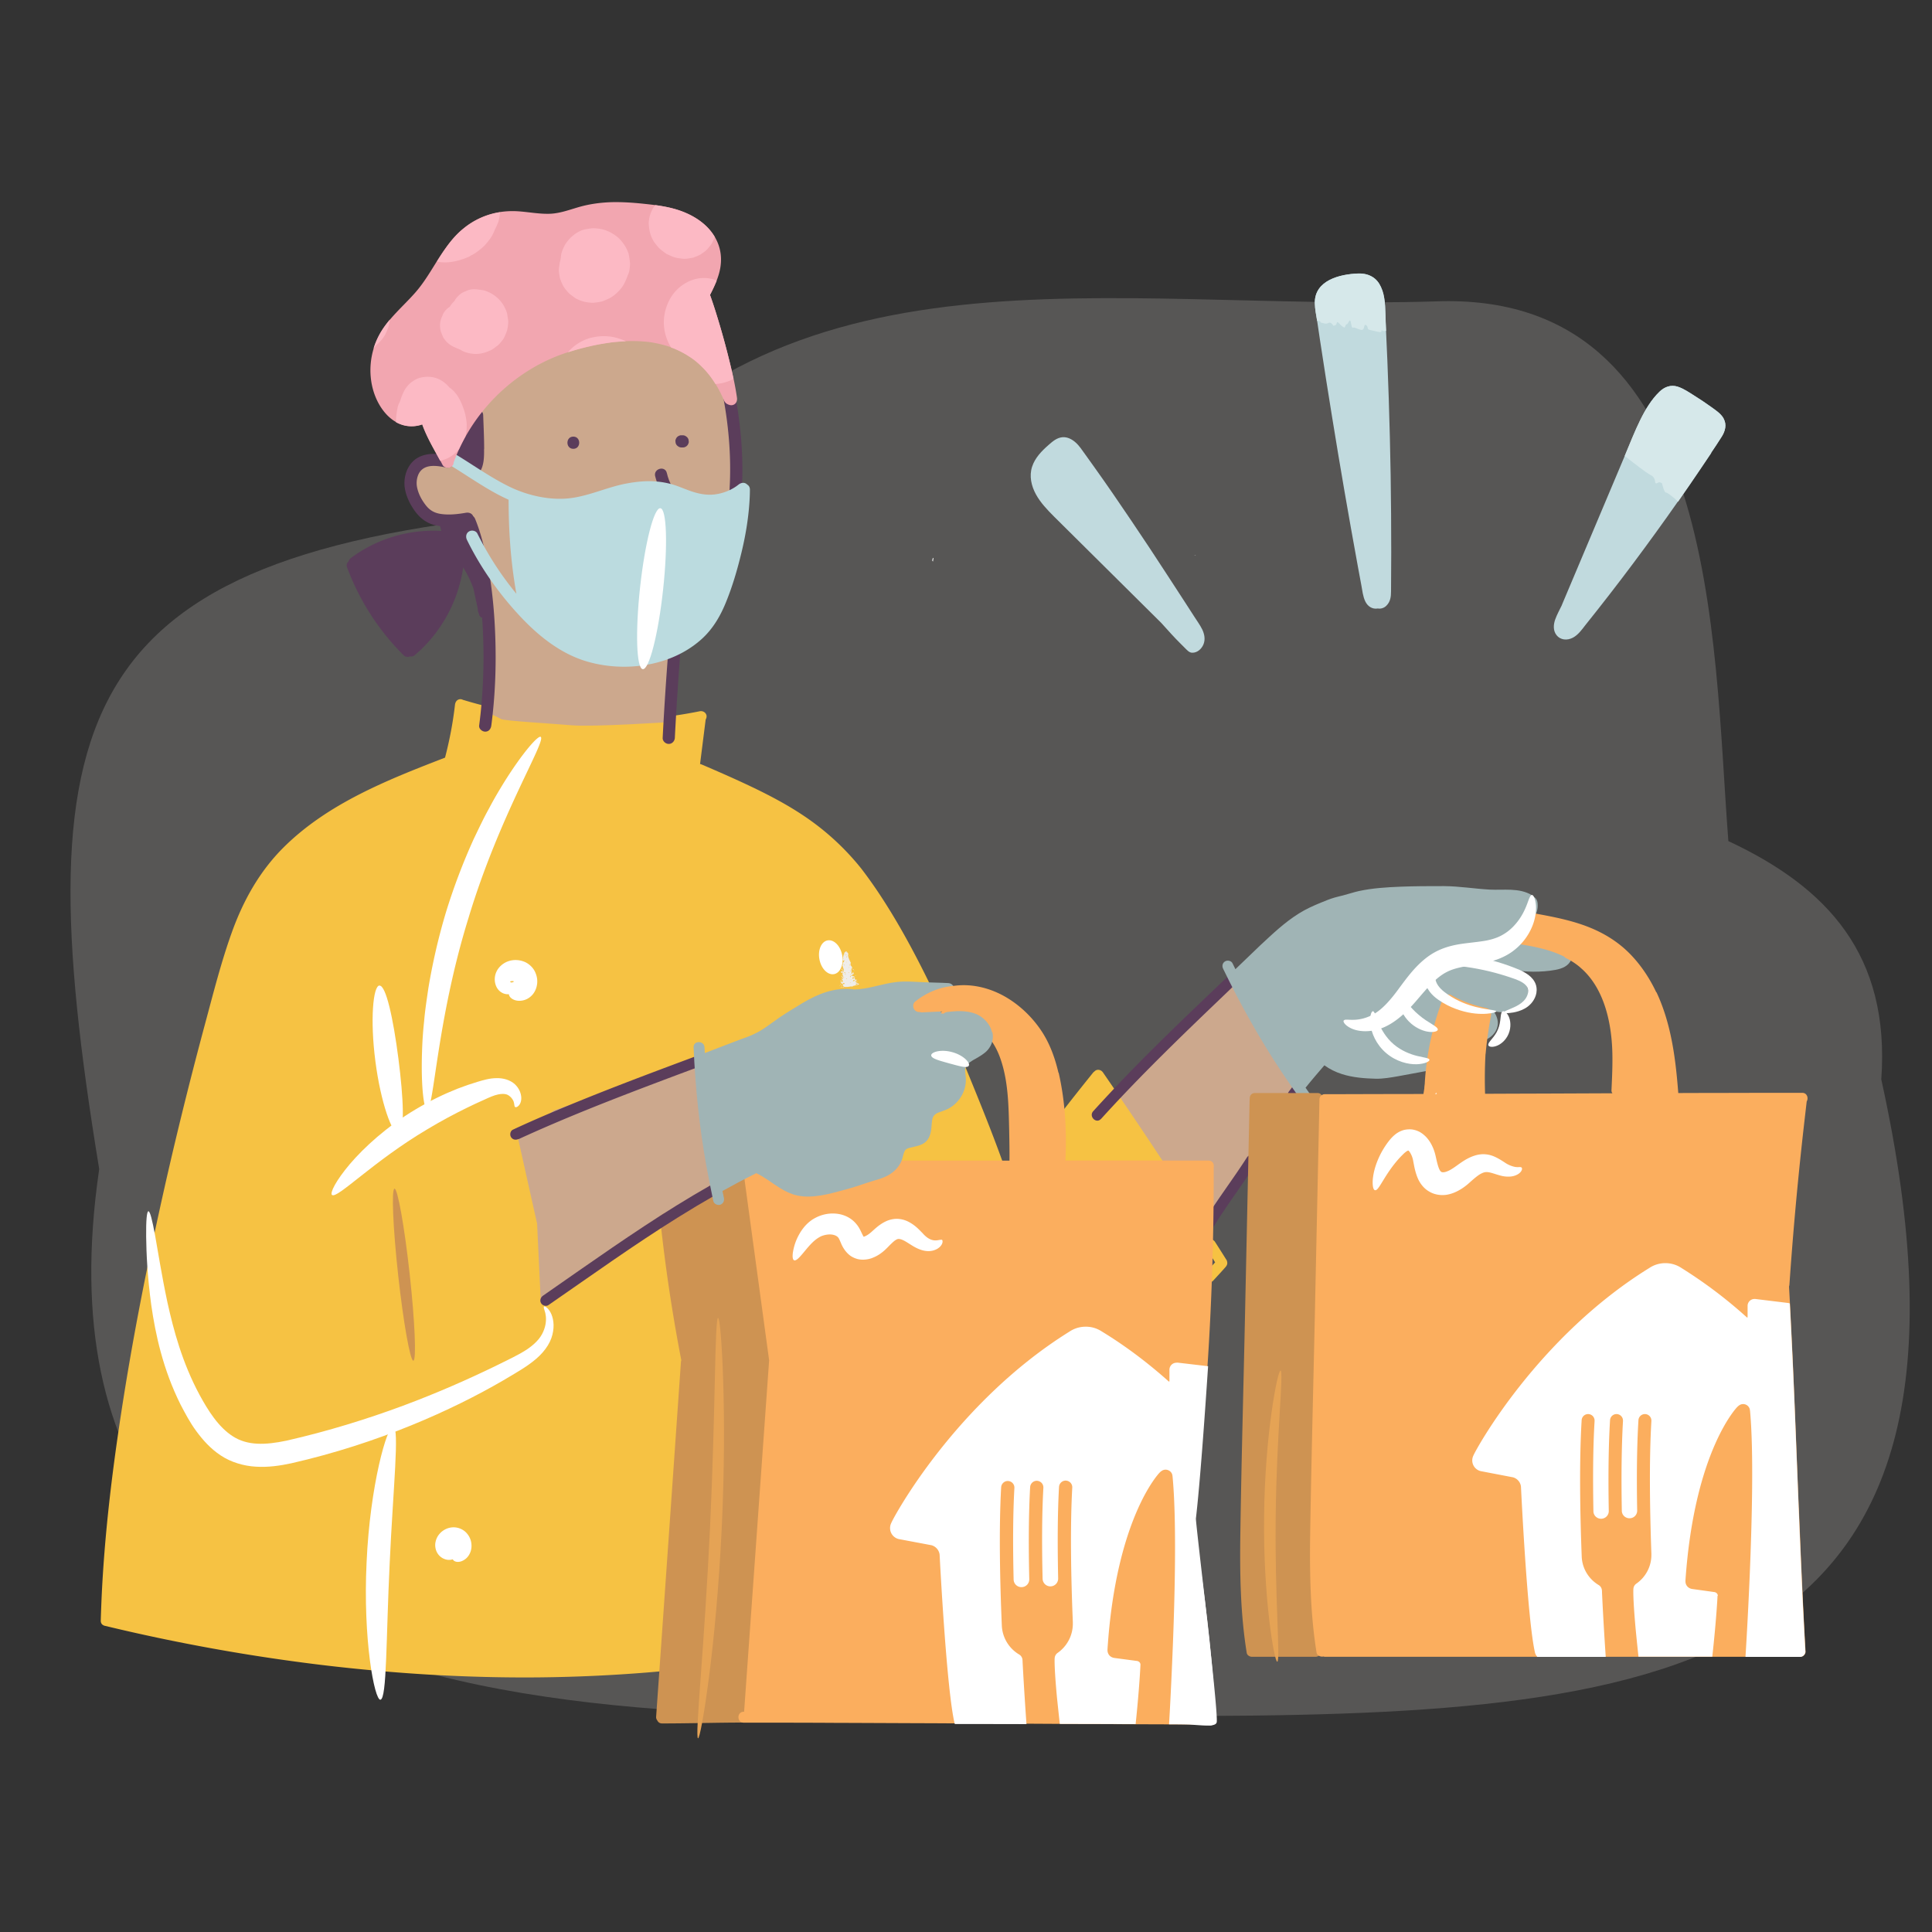 <svg xmlns="http://www.w3.org/2000/svg" viewBox="0 0 200 200"><rect x="0" y="0" width="200" height="200" fill="#333333" stroke="none"/><defs><style>.cls-1{fill:none}.cls-3{fill:#f6c243}.cls-4{fill:#fff}.cls-5{fill:#fcb9c4}.cls-6{fill:#fbae5e}.cls-7{fill:#e5a355}.cls-8{fill:#efedea}.cls-9{fill:#a0b4b5}.cls-11{fill:#c1dade}.cls-12{fill:#ce9352}.cls-14{fill:#d6e8ea}.cls-15{fill:#cca88d}.cls-16{fill:#5b3d5b}</style></defs><path id="BG_Strong" d="M194.75 111.75c.93-12.91-5.6-19.9-15.83-24.68-1.62-20.84-.88-56.98-30.3-55.87-33.98 1.05-67.52-7.22-89.45 21.61-51.48 4.03-56.85 19.83-48.9 68.21-9.5 64.91 65.74 55.87 109.86 56.62 52.13.06 88.41-3.29 74.62-65.9Z" style="fill:#575655"/><g id="Illustrations"><path d="M103.76 120.18c-1.2-3.32-2.53-6.58-3.87-9.84-.12-.28-.37-.48-.7-.4a.75.75 0 0 0-.2.1l-3.11-7.59s.05-.02.07-.03c.28-.16.34-.5.2-.77-1.58-3.22-3.3-6.4-5.3-9.38-.5-.74-1.01-1.46-1.55-2.17-.02-.02-.03-.04-.05-.06a.21.21 0 0 0-.04-.06 26.349 26.349 0 0 0-5.51-5.19c-2.08-1.46-4.36-2.63-6.66-3.7-1.46-.68-2.93-1.32-4.4-1.95-.06-.02-.11-.04-.17-.05l.58-4.6c.08-.14.12-.31.08-.46-.09-.31-.4-.46-.7-.4a50.302 50.302 0 0 1-19.14.13c-1.8-.34-3.57-.77-5.32-1.3h-.03a.53.53 0 0 0-.27-.08c-.34 0-.53.26-.57.57-.21 1.85-.56 3.68-1.03 5.48-5.93 2.29-12.14 4.74-16.72 9.3-2.47 2.46-4.15 5.46-5.33 8.73-1.12 3.1-1.93 6.33-2.79 9.52-1.74 6.47-3.34 12.98-4.77 19.53-1.5 6.83-2.83 13.69-3.89 20.6-.99 6.44-1.77 12.93-2.06 19.45-.03.74-.06 1.47-.08 2.21 0 .15.04.27.12.36l.06.06c.01.01.03.02.05.03.01 0 .02.01.03.02.02.01.05.03.08.04.02 0 .04.02.07.02a196.737 196.737 0 0 0 22.49 4.06c3.76.45 7.54.79 11.32 1.01 3.76.21 7.52.31 11.28.27 3.72-.04 7.43-.21 11.14-.51l1.4-.12c.3-.03.57-.24.57-.57 0-.27-.23-.55-.51-.56l2.58-31.07-2.63-14.14 8.52-5.89 25.61-.43s.03.09.05.14c.1.29.39.48.7.4.28-.08.5-.41.4-.7Z" class="cls-3"/><path d="M57.37 114.94c.69-.25 10.06-3.42 10.48-3.55s5.83-1.59 5.83-1.59l.51 8.8.49 4.08-.61 1.23-4.62 2.16-2.35 1.47-6.85 3.67-4.26 3.7-.39-8.24-1.95-8.73 3.7-3Z" class="cls-15"/><path id="Layer_7" d="M50.39 73.72s.36-4.89.28-6.84c-.08-1.94-.75-8.35-1.08-9.66-.33-1.31-1.19-3.54-1.19-3.54s-3.75.6-4.63-.77c-.89-1.37-1.63-2.98-1.14-3.81s.47-1.18 1.96-1.48 1.98-.3 1.98-.3 2.96-4.52 4.09-6.04 4.54-4.53 7.86-5.39 6.36-1.36 8.59-1 5.47 1.92 6.82 3.58c1.35 1.65 1.97 4.98 2.07 6.08.1 1.09.1 7.84-.23 9.55-.33 1.71-1.67 6.41-2.43 7.87-.76 1.46-1.98 3.23-2.34 3.56s-1.16 1.35-1.16 1.35l-.74 7.88s-7.7.51-9.93.32-7-.46-7.29-.64-1.5-.72-1.5-.72Z" class="cls-15"/><path d="M58.95 132.8c-.07-.2-2.87-16.64-2.87-16.64s10-4.12 11.49-4.54c1.49-.41 5-1.87 5-1.87s.69 8.79.93 9.99c.23 1.2.62 3.43.62 3.43s-5.61 3.23-7.76 4.64c-2.15 1.41-7.41 4.99-7.41 4.99ZM115.47 113.38c.5-.53 7.49-7.54 7.81-7.85s4.52-4.02 4.52-4.02l4.37 7.66 2.25 3.44v1.37l-4.51-.13-.11 6.48-4.51 6.33-.22-5.89h-5.29l-4.32-7.39Z" class="cls-15"/><path d="m147.89 113.48.52-3.31s1.48.03 2.07-.34.87-1.38.87-1.38l-.36-.84 2.35-.39-.21 6.76-5.24-.5Z" class="cls-4"/><path d="M133.97 112.28c-.2.25-.39.51-.58.76-.04.06-.06.13-.07.21a.45.45 0 0 0 .01.23c.02.07.05.14.1.19.04.06.09.11.16.15.13.07.29.1.44.06l.13-.06c.09-.05.15-.12.2-.2.14-.19.29-.39.44-.58l-.09.12s.04-.04.05-.07c.05-.05.09-.11.12-.18a.42.42 0 0 0 .05-.22.42.42 0 0 0-.05-.22.36.36 0 0 0-.12-.18.605.605 0 0 0-.4-.17l-.15.02c-.1.03-.18.08-.25.14ZM129.08 119.82c-1.41 2.2-3 4.27-4.37 6.5-.38.62.59 1.19.98.57 1.37-2.22 2.96-4.3 4.37-6.5.39-.61-.58-1.18-.98-.57Z" class="cls-16"/><path d="m147.86 110.09-.52 3.24c-.05.29.08.62.4.7.27.06.65-.08.7-.4l.52-3.24c.05-.29-.08-.62-.4-.7-.27-.06-.65.08-.7.4Z" class="cls-6"/><path d="M120.27 120.05c-2-3.03-4.03-6.04-6.09-9.03-.17-.25-.5-.36-.77-.2-.05.03-.09.07-.13.11a.7.7 0 0 0-.1.08c-1.21 1.5-2.4 3-3.57 4.52-.15.2-.08.49.08.66v4.5l9.75.06c.18.14.42.18.63.05.25-.15.37-.52.2-.77ZM127 130.97s.02-.04.02-.06c0-.02.01-.03.02-.05v-.03c.02-.1 0-.21-.03-.3v-.02c0-.02-.02-.04-.03-.05v-.01s-.01-.02-.02-.03c-.39-.62-.78-1.24-1.18-1.86-.16-.25-.51-.37-.77-.2s-.37.51-.2.77c.33.52.66 1.04.98 1.55l-.99 1.08c-.1.11-.17.25-.17.4 0 .14.06.3.17.4s.25.17.4.17.3-.05.4-.17c.43-.47.87-.94 1.29-1.42.04-.05.07-.1.1-.15v-.02Z" class="cls-3"/><path d="M122.41 157.35c.81 5.31 1.56 10.63 2 15.98.13 1.57.23 3.14.31 4.71.01.31.25.57.57.57.3 0 .58-.26.57-.57-.28-5.46-.89-10.9-1.66-16.31-.22-1.56-.46-3.12-.69-4.67-.05-.3-.43-.47-.7-.4-.32.09-.44.39-.4.7Z" class="cls-4"/><path d="M59.35 46.46c.81 0 .81-1.26 0-1.26s-.81 1.26 0 1.26ZM70.55 46.32h.13c.09 0 .17-.01.24-.05.08-.03.14-.07.2-.13s.1-.12.13-.2c.04-.08.06-.16.05-.24l-.02-.17a.606.606 0 0 0-.16-.28l-.13-.1c-.1-.06-.2-.09-.32-.09h-.13a.47.47 0 0 0-.24.05c-.08.03-.14.07-.2.13s-.1.12-.13.2c-.04.08-.06.16-.05.24l.02.17c.03.11.08.2.16.28l.13.1c.1.06.2.09.32.09ZM113.98 115.83c3.41-3.77 7.04-7.34 10.7-10.86 1.06-1.02 2.12-2.03 3.18-3.05.53-.5-.27-1.3-.8-.8-3.68 3.52-7.37 7.02-10.9 10.7-1.01 1.06-2.01 2.13-2.99 3.21-.49.54.31 1.34.8.8ZM53.67 117.93c4.7-2.16 9.53-4.05 14.37-5.88 1.4-.53 2.79-1.05 4.19-1.57.29-.11.48-.38.4-.7-.08-.27-.41-.5-.7-.4-4.97 1.85-9.93 3.71-14.81 5.78-1.35.57-2.69 1.16-4.02 1.78-.28.13-.35.53-.2.77.17.28.49.33.77.2Z" class="cls-16"/><path d="M98.06 104.77c-1.65 0-3.3.09-4.96.06-1.95-.03-3.65 1.01-5.42 1.66-.29.1-.48.38-.4.7.08.28.41.5.7.4 1.69-.62 3.35-1.66 5.21-1.61 1.62.04 3.25-.06 4.87-.06.73 0 .73-1.13 0-1.13ZM99.37 109.89c-.92-.35-1.87-.61-2.84-.8-.29-.05-.62.08-.7.4-.06.28.08.64.4.7.97.18 1.92.45 2.84.8.28.1.63-.12.7-.4.07-.32-.1-.58-.4-.7Z" class="cls-9"/><path d="m98.22 109.35-.05-.33a.435.435 0 0 0-.1-.19.463.463 0 0 0-.16-.15.476.476 0 0 0-.21-.07.45.45 0 0 0-.23.01l-.13.06c-.09.05-.15.12-.2.2l-.06.13c-.03.1-.03.2 0 .3l.05.33c.02.07.05.14.1.19.04.06.09.11.16.15.06.04.13.06.21.07.08.02.15.01.23-.01l.13-.06c.09-.05.15-.12.2-.2l.06-.13c.03-.1.03-.2 0-.3ZM143.89 106.91l.03-.09c.03-.07.04-.06.01-.03.08-.08.1-.11.17-.15.2-.13.39-.18.63-.24.55-.13 1.15-.11 1.73 0 1.13.19 2.36.45 3.33 1.09.37.25.91.67.95 1.16.01.13-.03.27-.14.41-.1.13-.28.26-.45.33-.56.22-1.24.09-1.81-.04-.64-.15-1.28-.34-1.9-.56-.65-.23-1.28-.53-1.85-.92-.22-.15-.43-.34-.57-.56 0-.01-.01-.03-.02-.04-.02-.05-.02-.05 0 .01-.01-.04-.03-.08-.04-.11-.01-.04-.03-.09-.04-.13 0-.01-.02-.16-.03-.1.04-.3-.08-.61-.4-.7-.27-.07-.65.09-.7.4-.23 1.57 1.44 2.47 2.66 2.99.74.31 1.51.55 2.28.75s1.69.38 2.52.17c.68-.17 1.29-.66 1.51-1.34.26-.77-.15-1.54-.69-2.08-1.03-1.04-2.54-1.44-3.94-1.72-.91-.18-1.82-.27-2.74-.06-.7.16-1.43.55-1.62 1.31-.18.71.92 1.01 1.09.3ZM158.72 93.85l.04-.02h-.57l-.03-.02-.14-.25c.17.42-.21.96-.49 1.23-.43.41-1 .66-1.54.89-1.14.5-2.37.9-3.63.75-.3-.04-.57.28-.57.57 0 .34.26.53.57.57 1.67.19 3.4-.47 4.86-1.21.7-.35 1.36-.85 1.71-1.58.17-.36.28-.75.25-1.15-.01-.25-.06-.49-.25-.67a.635.635 0 0 0-.77-.09c-.62.38-.05 1.36.57.98Z" class="cls-9"/><path d="M151.99 96.46c-1.21.57-2.41 1.15-3.6 1.75-.26.13-.36.53-.2.77.17.27.49.35.77.2 1.19-.6 2.39-1.18 3.6-1.75.27-.13.36-.53.2-.77-.18-.28-.49-.34-.77-.2Z" class="cls-9"/><path d="m148 98.35-1.42 1.94c-.43.58-.84 1.19-1.32 1.72-.95 1.05-2.22 1.46-3.55 1.84-.7.2-.4 1.29.3 1.09 1.47-.42 2.92-.91 3.98-2.07.54-.59 1-1.25 1.47-1.89l1.51-2.06c.18-.25.04-.63-.2-.77-.29-.17-.59-.04-.77.2Z" class="cls-9"/><path d="M76.14 41.11c-.06-.34-.47-.52-.77-.44-.35.1-.5.44-.44.77.9 5.04.95 10.26-.34 15.24-.62 2.39-1.5 4.84-2.85 6.93-.59.91-1.32 1.75-2.23 2.34-.85.55-1.85.89-2.82 1.02-2.44.32-4.97-.36-7.19-1.35-.31-.14-.67-.09-.86.23-.16.27-.09.72.23.86 2.18.96 4.55 1.66 6.95 1.59 1.16-.04 2.29-.27 3.35-.74-.23 2.94-.42 5.88-.57 8.82-.02.34.3.63.63.63.35 0 .61-.29.63-.63.16-3.17.37-6.33.62-9.5v-.07c.59-.42 1.11-.92 1.56-1.48.8-.98 1.41-2.08 1.94-3.22.57-1.24 1.07-2.52 1.47-3.82.79-2.58 1.23-5.26 1.36-7.96.15-3.09-.12-6.18-.66-9.22ZM51.27 65.88c-.1-2.86-.39-5.73-1-8.52-.27-1.23-.6-2.46-1.08-3.63a.813.813 0 0 0-.21-.3c-.13-.29-.43-.4-.74-.35-.81.14-1.66.24-2.48.14-.78-.09-1.29-.39-1.73-.98-.44-.58-.77-1.23-.88-1.94-.04-.29-.02-.65.08-.96.09-.3.24-.56.49-.76.64-.52 1.67-.35 2.46-.18.33.07.68-.1.77-.44.09-.31-.11-.7-.44-.77-1.05-.23-2.21-.37-3.2.16-.92.49-1.4 1.51-1.44 2.53-.04.94.35 1.9.85 2.69.53.84 1.23 1.51 2.21 1.77.21.06.42.09.63.12 0 .05.01.09.03.14.03.11.06.23.09.36-3.34-.19-6.67.8-9.36 2.81-.13.1-.21.23-.24.36-.16.13-.25.34-.15.61 1.28 3.42 3.25 6.5 5.84 9.08.21.21.46.22.66.13.17.03.36 0 .53-.15 2.72-2.32 4.48-5.56 4.99-9.06.42.68.78 1.4 1.05 2.15l.46 2.13c0 .05 0 .1.01.16 0 .11.04.2.08.28l.03.12c.05.21.18.32.33.36.14 2 .18 4.01.11 6.01-.06 1.73-.19 3.45-.42 5.16-.04.34.32.63.63.63.38 0 .58-.29.63-.63.4-3.05.52-6.15.41-9.22ZM50.12 46.49c0-1.17-.06-2.34-.1-3.5-.02-.77-1.16-.81-1.25-.11-.56 1-1.17 2.19-1.21 3.37-.49-.19-1.14.33-.78.89.48.74 1.97 3.16 2.92 1.66.41-.64.42-1.57.41-2.3Z" class="cls-16"/><path d="M67.82 49.28c.2.81.54 1.58 1.01 2.26.19.28.43.57.52.91.07.24 0 .39-.18.53-.27.22-.62.37-.93.53-.36.18-.72.34-1.11.44-.32.09-.66.14-.99.07-.41-.08-.75-.33-1.16-.4-.45-.08-.93 0-1.37-.08-.14-.03-.26-.07-.35-.15 0 0-.03-.05-.04-.1v.04c0 .03.04-.07.01-.03.41-.7-.68-1.33-1.09-.63-.26.45-.21 1 .08 1.42.34.47.87.65 1.43.71.46.05.93-.05 1.37.14.51.21.97.39 1.53.37 1.02-.03 1.99-.51 2.87-.99.39-.22.79-.5 1.01-.9.27-.49.25-1.06.03-1.56-.21-.51-.57-.92-.84-1.39s-.47-.98-.59-1.51c-.19-.79-1.4-.45-1.21.34Z" class="cls-16"/><path d="M66.13 57.41c-.25-.25-.63-.23-.89 0-.5.44-1.26.66-1.87.55-.39-.07-.62-.17-.94-.38-.12-.08-.21-.15-.34-.29-.16-.16-.2-.21-.32-.41a.645.645 0 0 0-.86-.23c-.09.05-.17.13-.22.22-.09.08-.16.18-.19.3-.37 1.52.32 3.52 2.07 3.73.77.09 1.51-.21 2.11-.68.59-.47 1.01-1.12 1.41-1.76.04-.07.07-.14.08-.22.2-.23.17-.62-.05-.84Z" style="fill:#a08675"/><path d="M162.11 97.34c-.46-.53-1.06-.87-1.69-1.13-.68-.27-1.39-.39-2.12-.47-.24-.02-.47-.06-.71-.09.19-.26.48-.65.65-.93.16-.25.25-.62.13-1 .44-.07.7-.75.21-1.05-1.31-.8-2.94-.5-4.39-.58-1.57-.09-3.13-.35-4.71-.36h-.03c-1.49 0-2.98 0-4.47.06-1.49.06-2.9.15-4.3.45-.55.12-1.09.31-1.64.45-.3.08-.61.14-.9.23-.48.14-.94.33-1.4.52-.78.32-1.54.66-2.26 1.11-1.5.93-2.77 2.15-4.06 3.35-.84.81-1.68 1.62-2.53 2.43-.1-.2-.2-.41-.3-.61-.13-.27-.52-.35-.77-.2-.28.16-.34.5-.2.77 1.78 3.67 3.76 7.23 6.02 10.63.67 1.01 1.36 2 2.06 2.99.18.25.49.37.77.2.25-.14.38-.52.2-.77-.17-.24-.35-.49-.52-.74.63-.79 1.29-1.55 1.95-2.32.55.4 1.16.7 1.82.91 1.13.36 2.34.45 3.52.48.77.01 1.55-.13 2.3-.26.96-.17 1.91-.35 2.87-.53.49-.09.99-.18 1.49-.25.04 0 .07-.01.1-.01h.02-.02c.03 0 .06 0 .1-.01l.28-.03c.16-.02.33-.03.49-.03.53 0 .67-.61.43-.93.29-.16.55-.37.76-.69.24-.36.01-.88-.27-1.31.77.19 1.57.32 2.35.16.74-.15 1.44-.68 1.65-1.42.18-.6-.03-1.19-.37-1.68.62.12 1.26.18 1.89.05.74-.15 1.44-.68 1.65-1.42.25-.85-.25-1.66-.84-2.22-.29-.27-.6-.51-.94-.71.78.13 1.56.2 2.34.21.77 0 1.54-.05 2.3-.19.66-.12 1.37-.39 1.63-1.06.26-.68-.08-1.45-.54-1.99Z" class="cls-9"/><path d="M136.16 161.2c-.03-2.24.23-14.71.49-18.23.26-3.52.49-29.12.49-29.12h-.23c.07-.32-.11-.7-.53-.7h-6.47c-.37 0-.55.29-.54.58 0 .04-.01.08-.01.12l-.48 22.49c-.16 7.47-.37 14.94-.48 22.42-.06 4.12 0 8.26.66 12.34.04.27.34.43.6.41H136.18c.36 0 .55-.28.55-.57h.11s-.63-7.5-.65-9.75ZM80.18 140.66c-.95-4.93-1.69-9.89-2.21-14.88-.15-1.43-.28-2.86-.4-4.29-.03-.3-.24-.57-.57-.57-.29 0-.59.26-.57.57 0 .11.02.22.03.32l-7 4.25c-.06-.26-.25-.47-.55-.47s-.6.26-.57.57a172.723 172.723 0 0 0 2.19 14.66c-.02.06-.04.12-.04.18l-1 14.35-1 14.3-.57 8.1c0 .14.05.26.13.36.08.17.24.3.49.3 2.82 0 5.63-.09 8.45-.09.04 0 .08 0 .12-.01.14-.03.25-.1.32-.2s.12-.22.13-.35c.33-4.78.67-9.57 1.01-14.35.34-4.77.67-9.53 1.01-14.3l.57-8.1a.69.69 0 0 0 .03-.35Z" class="cls-12"/><path d="M186.21 156.11c-.2-4.91-.38-9.82-.6-14.72-.12-2.74-.26-5.47-.41-8.21.02-.06.03-.11.04-.18.34-4.96.78-9.91 1.32-14.85.15-1.38.31-2.75.47-4.13.2-.33.05-.89-.46-.89-2.67 0-5.34 0-8.02.01-3.22 0-6.43.02-9.65.03-3.49.01-6.98.03-10.47.04-3.51.01-7.01.03-10.52.04-3.22 0-6.45.01-9.67.02h-1.06s-.1 0-.14.01c-.02 0-.04 0-.05.01-.02 0-.04.01-.05.02-.01 0-.03.01-.04.02a.52.52 0 0 0-.31.49l-.48 22.44c-.16 7.46-.36 14.93-.48 22.39-.06 4.16 0 8.32.66 12.43.05.3.43.47.7.4h.01c.05.01.1.03.16.03h49.19c.19 0 .33-.08.42-.19.09-.1.15-.23.14-.37-.28-4.94-.49-9.89-.69-14.83ZM125.22 177.38l-2.2-19.62c.3-.03.47-.28.5-.56.57-4.72 1.03-9.45 1.37-14.2.34-4.73.56-9.46.67-14.19.06-2.66.09-5.32.08-7.98.06-.32-.11-.69-.53-.69h-15.42c.01-.9.03-2.76-.05-4.72-.11-2.75-1.01-5.66-2.13-8.1-.89-1.95-3.12-3.25-4.29-4.29s-4.35-.4-4.35-.4l-1.52 2.3h.15c0 .07 0 .13.01.19.09.32.39.44.7.4 1.17-.19 2.37.28 3.28 1 1.02.81 1.7 1.95 2.11 3.18.79 2.33.81 4.88.87 7.32.02 1.04.04 2.08.03 3.13H92.29c-.56 0-.69.67-.39.98-.47.19-1 .39-1.34.51-.74.26-6.4 1.69-7.51 1.69s-4.77-2.29-4.77-2.29l-1.29.46 2.63 19.32-2.59 36.38h-.04c-.73 0-.73 1.13 0 1.13 3.15 0 6.3 0 9.44.02 3.42.01 6.85.03 10.27.04 3.42.02 6.89.04 10.33.05 3.15.02 6.3.03 9.45.05 2.6.01 5.2.02 7.81.02h.8c.69 0 .73-1.01.11-1.12Z" class="cls-6"/><path d="M73.47 122.75c-4.63 2.63-9.03 5.65-13.4 8.69l-3.86 2.69c-.25.17-.36.5-.2.77.14.25.52.38.77.2 4.43-3.06 8.81-6.21 13.38-9.06 1.28-.8 2.57-1.57 3.88-2.32.63-.36.06-1.34-.57-.98Z" class="cls-16"/><path d="M102.7 106.87c-.15-.68-.61-1.25-1.17-1.64-.65-.44-1.49-.56-2.26-.56-.4 0-.8.04-1.2.09-.16.02-.3.08-.4.18-.2-.02-.32-.03-.32-.03l.65-2h.18c.31.02.57-.27.57-.57 0-.32-.26-.55-.57-.57-.85-.05-1.7-.05-2.56-.09-.94-.04-1.88-.13-2.82-.02-1.48.16-2.93.76-4.42.77-.03 0-.06-.02-.09-.02-1.9-.22-3.64.48-5.24 1.44-.78.47-1.57.95-2.33 1.46-.57.39-1.11.81-1.69 1.19-.71.47-1.47.79-2.27 1.06h-.01c-1.27.48-2.53.97-3.79 1.45 0-.2-.02-.4-.03-.59-.03-.72-1.16-.73-1.13 0 .18 4.13.59 8.24 1.33 12.31.22 1.2.46 2.4.71 3.59.06.3.41.47.7.4.31-.09.46-.4.4-.7l-.15-.73c1.13-.63 2.26-1.23 3.42-1.8.02-.01.05-.03.07-.05.88.41 1.65 1.05 2.47 1.55.55.34 1.15.63 1.79.77.8.17 1.64.12 2.44-.01.81-.13 1.66-.37 2.48-.59s1.6-.48 2.4-.75c.7-.24 1.44-.38 2.09-.75.61-.34 1.11-.85 1.38-1.5.13-.32.16-.67.31-.98.11-.23.27-.28.49-.35.6-.17 1.24-.2 1.72-.65s.56-1.16.6-1.81c.04-.54.08-.94.65-1.18.32-.13.65-.22.97-.37s.61-.36.86-.6c.49-.47.86-1.11.99-1.78.07-.36.09-.71.04-1.07-.02-.21-.06-.42-.05-.63 0-.07 0-.13.03-.19 0-.03.02-.05.03-.08v-.02c.1-.2.17-.28.37-.44-.01.01.09-.06.11-.08.05-.03.1-.06.15-.1.11-.07.22-.14.34-.2.46-.27.95-.53 1.31-.94.45-.52.63-1.18.48-1.85Z" class="cls-9"/><path d="M181.14 163.08c.24-5.59.42-12.76.04-16.97-.02-.23-.06-.32-.06-.32a.71.71 0 0 0-1.07-.32s-.08.05-.21.18c0 0-4.42 4.51-5.35 17.91 0 0-.02.19.03.36.08.28.29.5.66.56l2.3.32c.2.03.36.18.36.39 0 0-.1 2.26-.54 6.28v.04h3.42c.03-.42.25-3.97.44-8.43ZM158.91 171.06c-.79-3.41-1.42-16.58-1.45-17.17-.05-.47-.39-.85-.83-.97l-3.34-.64c-.5-.13-.87-.58-.87-1.11 0-.18.04-.34.11-.49.25-.64 6.63-12.27 18.22-19.43.48-.32 1.05-.5 1.66-.5.62 0 1.18.18 1.66.5 2.51 1.55 4.77 3.31 6.78 5.12s.02.01.03.01c.02 0 .04-.02.04-.04v-1.17c0-.39.32-.71.71-.71h.09l3.36.41c.07 0 .14.03.21.05l-.09-1.73c.02-.06.03-.11.04-.18.34-4.96.78-9.91 1.32-14.85.15-1.38.31-2.75.47-4.13.2-.33.05-.89-.46-.89-2.67 0-5.34 0-8.02.01-3.22 0-6.43.02-9.65.03-3.49.01-6.98.03-10.47.04-3.51.01-7.01.03-10.52.04-3.22 0-6.45.01-9.67.02h-1.06s-.1 0-.14.01c-.02 0-.04 0-.05.01-.02 0-.04.01-.05.02-.01 0-.03.01-.04.02a.52.52 0 0 0-.31.49l-.48 22.44c-.16 7.46-.36 14.93-.48 22.39-.06 4.16 0 8.32.66 12.43.05.3.43.47.7.4h.01c.05.01.1.03.16.03h22.01c-.11-.13-.19-.28-.24-.45Z" class="cls-1"/><path d="M169.33 168.52c-.31-3.35-.22-4.05-.22-4.05.01-.22.13-.41.3-.52a3.61 3.61 0 0 0 1.56-2.97v-.15c-.17-4.51-.25-9.64 0-13.7v-.05c0-.37-.31-.67-.68-.66-.35 0-.64.28-.66.63-.17 2.78-.18 6.07-.13 9.33 0 .44-.34.8-.78.8a.8.8 0 0 1-.81-.78c-.06-3.23-.04-6.5.12-9.27v-.05c0-.37-.31-.67-.68-.66-.35 0-.64.28-.66.63-.17 2.79-.18 6.1-.13 9.37a.794.794 0 1 1-1.59.03c-.06-3.25-.05-6.54.12-9.32v-.05c0-.37-.31-.67-.68-.66-.35 0-.64.28-.66.63-.25 4.18-.16 9.51.01 14.13.06 1.24.75 2.31 1.75 2.91.19.12.33.33.34.57 0 .07 0 .16.01.23.14 2.77.31 5.4.38 6.55s0 .06 0 .09h3.41s0-.03-.01-.05c-.05-.46-.16-1.47-.3-2.94Z" class="cls-1"/><path d="M177.83 165.2c0-.2-.16-.36-.36-.39l-2.3-.32c-.36-.06-.58-.29-.66-.56-.05-.17-.03-.36-.03-.36.93-13.4 5.35-17.91 5.35-17.91.13-.13.21-.18.21-.18a.71.71 0 0 1 1.07.32s.04.09.06.32c.38 4.21.19 11.38-.04 16.97-.19 4.46-.41 8.01-.44 8.43h5.64c.19 0 .33-.08.42-.19.09-.1.15-.23.14-.37-.28-4.94-.49-9.89-.69-14.83-.2-4.91-.38-9.82-.6-14.72-.1-2.16-.21-4.32-.32-6.48-.07-.02-.14-.04-.21-.05l-3.36-.41h-.09c-.39 0-.71.32-.71.71v1.17s-.02.04-.04.04c-.01 0-.02 0-.03-.01a47.93 47.93 0 0 0-6.78-5.12c-.48-.32-1.05-.5-1.66-.5-.62 0-1.18.18-1.66.5-11.59 7.16-17.97 18.79-18.22 19.43a1.138 1.138 0 0 0 .76 1.6l3.34.64c.45.12.78.51.83.97.03.59.66 13.76 1.45 17.17.04.17.13.32.24.45h7.08v-.08c-.08-1.16-.25-3.79-.38-6.56 0-.07 0-.16-.01-.23a.696.696 0 0 0-.34-.57c-1-.6-1.69-1.67-1.75-2.91-.18-4.62-.26-9.95-.01-14.13a.67.67 0 0 1 1.34.03v.05c-.17 2.78-.18 6.07-.12 9.32 0 .44.37.79.81.78s.79-.37.78-.81c-.06-3.27-.04-6.58.13-9.37a.67.67 0 0 1 1.34.03v.05c-.16 2.77-.18 6.04-.12 9.27 0 .44.37.79.81.78.44 0 .79-.37.78-.8-.06-3.25-.04-6.55.13-9.33a.67.67 0 0 1 1.34.03v.05c-.24 4.06-.16 9.2 0 13.7V160.97c0 1.23-.62 2.32-1.56 2.97-.17.12-.28.3-.3.52 0 0-.08.69.22 4.05.14 1.46.25 2.48.3 2.94 0 .02 0 .03.01.05h7.64v-.04c.44-4.02.54-6.28.54-6.28h-.01Z" class="cls-4"/><path d="M109.16 171.65c.01-.22.13-.41.3-.53a3.66 3.66 0 0 0 1.58-3.03v-.16c-.19-4.58-.29-9.8-.06-13.93v-.05c0-.38-.32-.68-.7-.67a.68.68 0 0 0-.67.65c-.16 2.83-.16 6.18-.09 9.48 0 .44-.35.81-.79.82s-.81-.34-.82-.79c-.07-3.28-.07-6.61.08-9.43v-.05c0-.38-.32-.68-.7-.67a.68.68 0 0 0-.67.65c-.16 2.84-.16 6.21-.09 9.53.01.45-.34.81-.79.83s-.81-.34-.83-.79c-.08-3.3-.07-6.64.08-9.48v-.05c0-.38-.32-.68-.7-.67a.68.68 0 0 0-.67.65c-.24 4.25-.13 9.67.07 14.36.07 1.26.77 2.34 1.79 2.95.2.12.33.33.35.58 0 .07.01.16.01.23.14 2.63.31 5.13.4 6.4h3.43c-.06-.54-.16-1.47-.29-2.71-.32-3.41-.24-4.11-.24-4.11Z" class="cls-1"/><path d="M98.82 178.38c-.82-3.47-1.51-16.85-1.55-17.45-.05-.48-.4-.87-.85-.99l-3.4-.64a1.16 1.16 0 0 1-.88-1.13c0-.18.04-.35.11-.5.25-.65 6.68-12.5 18.44-19.83.48-.33 1.06-.52 1.69-.52.63 0 1.2.18 1.69.5 2.56 1.56 4.86 3.34 6.92 5.17s.02.01.03.01c.02 0 .04-.02.04-.04v-1.19c0-.4.32-.72.71-.72h.09l3.15.37c.23-3.55.39-6.2.39-6.2-4.19-.73-33.74 1.53-35.95 6.22-2.21 4.7-10.84 37.05-10.84 37.05l15.71-.06h4.52c0-.02-.02-.05-.03-.07ZM121.36 152.93c-.02-.23-.06-.33-.06-.33a.705.705 0 0 0-.67-.45c-.16 0-.3.05-.42.14 0 0-.09.05-.22.19 0 0-4.47 4.61-5.37 18.23 0 0-.02.19.03.36.08.28.3.51.67.57l2.34.31c.21.03.36.18.37.39 0 0-.09 2.21-.5 6.15 1.35 0 2.53.01 3.46.02.06-.96.24-4.28.4-8.33.22-5.68.38-12.97-.03-17.25Z" class="cls-1"/><path d="M121.78 141.07c-.4 0-.72.33-.72.72v1.19s-.01.04-.04.04c-.01 0-.02 0-.03-.01-2.05-1.83-4.36-3.61-6.92-5.17-.49-.32-1.06-.51-1.69-.5-.63 0-1.2.19-1.69.52-11.75 7.32-18.19 19.17-18.44 19.83a1.17 1.17 0 0 0 .77 1.63l3.4.64c.45.12.8.51.85.99.03.6.72 13.98 1.55 17.45 0 .03.02.05.03.07 2.08 0 4.68 0 7.41.01-.09-1.27-.26-3.77-.4-6.4 0-.07-.01-.16-.01-.23a.709.709 0 0 0-.35-.58 3.668 3.668 0 0 1-1.79-2.95c-.2-4.69-.31-10.12-.07-14.36.02-.35.31-.64.67-.65.38 0 .69.29.7.67v.05c-.16 2.83-.16 6.18-.08 9.48.01.45.38.8.83.79s.8-.38.79-.83c-.08-3.32-.07-6.69.09-9.53.02-.35.31-.64.67-.65.38 0 .69.29.7.67v.05c-.16 2.82-.16 6.14-.08 9.42a.805.805 0 1 0 1.61-.03c-.07-3.31-.07-6.66.09-9.48.02-.35.31-.64.67-.65.38 0 .69.29.7.67v.05c-.23 4.13-.13 9.35.06 13.93V168.08c0 1.25-.62 2.36-1.58 3.03-.17.12-.28.31-.3.53 0 0-.08.7.24 4.11.13 1.25.23 2.17.29 2.71 2.81 0 5.56.01 7.85.02.41-3.94.5-6.15.5-6.15 0-.21-.16-.36-.37-.39l-2.34-.31c-.37-.06-.59-.29-.67-.57-.05-.17-.03-.36-.03-.36.89-13.62 5.37-18.23 5.37-18.23.13-.14.22-.19.22-.19.12-.09.26-.14.42-.14.3 0 .57.19.67.45 0 0 .04.09.06.33.4 4.28.25 11.57.03 17.25-.16 4.06-.34 7.38-.4 8.33 1.2 0 1.99.02 2.16.03 1.42.08 2.74.28 2.78-.29.12-1.7-2.21-20.68-2.16-21.05.42-3.6.92-10.62 1.26-15.76l-3.15-.37h-.09Z" class="cls-4"/><path d="M171.45 102.71c-.69-1.46-1.6-2.83-2.73-3.98-1.2-1.22-2.65-2.12-4.24-2.75-1.81-.72-3.73-1.08-5.64-1.43-.33-.06-.68.09-.77.44-.06.21.01.47.17.63-.06.06-.12.11-.19.17-.04.03-.18.13-.02.02l-.12.09c-.08.06-.17.11-.25.17-.16.1-.32.18-.49.26-.04.02-.08.03-.13.05-.16.06-.29.14-.37.29a.62.62 0 0 0-.08.24v.02c-.08.3.1.72.44.77 1.66.25 3.39.58 4.9 1.33.05.07.11.12.19.16.52.25.99.56 1.41.91.07.07.15.13.22.2.02.02.05.04.07.06 2.29 2.12 3.02 5.61 3.09 8.65.03 1.28-.03 2.56-.09 3.84-.02.34.3.63.63.63.04 0 .07 0 .11-.01v.26l5.06.13c.11.16.29.27.51.27.32 0 .65-.29.63-.63-.27-3.67-.7-7.41-2.28-10.78ZM153.99 104.4s-.09-.04-.14-.05c-.63-.13-1.26-.31-1.87-.53-.15-.05-.29-.11-.44-.17-.17-.07-.17-.07-.34-.15-.3-.13-.58-.27-.87-.43a.538.538 0 0 0-.2-.1c-.35-.1-.65.12-.77.44a29.183 29.183 0 0 0-1.9 9.46c-.03.72.98.8 1.21.22.06.3.41.48.69.44.16-.02.29-.1.39-.21.13.13.3.2.51.17.05 0 .1-.02.14-.04.08.27.41.44.67.4.27-.04.44-.21.51-.45.07.28.28.51.61.51.21 0 .39-.1.5-.26.26.44 1.08.35 1.05-.27-.05-1.42-.04-2.84.04-4.25.01-.04.02-.09.02-.13.12-1.31.3-2.55.55-3.86.05-.29-.06-.62-.35-.74ZM109.57 111.05c-.35-1.5-.87-2.96-1.71-4.25-.93-1.42-2.17-2.64-3.63-3.52-1.6-.96-3.5-1.47-5.37-1.24-.03 0-.05 0-.07.01-1.5.12-2.9.7-4.07 1.65-.26.21-.23.67 0 .89.15.14.33.19.5.17.07.03.14.04.21.04l4.28-.19c.28-.01.53-.19.61-.46.08-.29-.06-.54-.29-.71-.16-.12-.33-.21-.52-.29l.03-.03c2.84-.07 5.49 1.63 7.12 3.92 1.75 2.47 2.22 5.62 2.43 8.58a39 39 0 0 1 .03 5.07c-.02.31.27.57.57.57.32 0 .55-.26.57-.57.2-3.21.05-6.52-.67-9.65Z" class="cls-6"/><path d="M87.15 100.48c.06.06.18-.01.21-.08-.03-.02-.21.06-.21.08ZM87.11 100.38c.08.09.12-.16.02-.09-.02.04-.03.06-.02.09ZM88.28 100.28ZM88.3 100.37s.12.09.12.04c-.1-.05-.16-.21-.12-.04ZM87.09 101.61c.07-.02.02-.1-.02-.12-.1.03-.09.12.02.12ZM87.16 100.97s-.06-.05-.1-.04c.02.04.08.07.1.04ZM87.31 99s-.09.05-.04.06c0 0 .04-.05.04-.06ZM87.96 98.96s0-.04-.03-.04c-.02.03 0 .04.03.04ZM88.61 101.03c.08-.01-.1-.05-.11-.02 0 0 .1.02.11.02ZM87.86 99.06ZM87.88 99.08s.03-.02.03-.03c-.02-.03-.07 0-.03.03ZM87.1 102.2c-.13.04.04.02.07.02.22-.06.04-.03-.07-.02ZM87.3 102.18ZM87.86 99.24s.01.04.06.04c-.01-.02.03-.06-.06-.04ZM88.28 102.1c-.07.02-.17 0-.15.07.08-.03.21-.03.15-.07ZM87.03 101.98c.15-.02-.02-.02-.05-.03-.06.02.03.02.05.03ZM87.25 99.3l-.05-.01c-.03.04.03.04.05.01ZM87.31 102.2c-.13.02-.06.03.05.05.07-.04 0-.04-.05-.05ZM87.25 99.84s-.06 0-.08.01c.02.01.05 0 .08-.01ZM86.95 102.01s-.07 0-.04.03c.03 0 .06 0 .04-.03ZM88.28 99.77s-.06-.02-.06 0c0 0 .06.02.06 0ZM88.04 99.64s.05.02.05.01c.02-.03-.03-.03-.05-.01ZM87.18 101.52s-.04 0-.02.01c0 0 .03-.01.02-.01ZM88.41 100.51l.05-.02s-.11 0-.05.02ZM88.31 100.6s.02-.02.02-.03c-.02-.01-.09.02-.02.03ZM87.13 102.17s-.15 0-.18.02c.04 0 .15.01.18-.02ZM88.18 100.79c.05-.04-.05 0-.06-.01l.06.01ZM87.13 101.84s-.14 0-.18.01c.04.04.17 0 .18-.01ZM87.13 101.84ZM87.17 101.25h-.05c0 .02.05 0 .05 0ZM87.08 100.57ZM87.08 100.57s0-.03-.01-.03c0 0 0 .02.01.03ZM87.85 98.82s-.01-.01-.02 0c0 0 .02.03.02 0ZM88.75 101.73ZM88.11 100.35h.1c0-.06-.09 0-.1 0Z" class="cls-8"/><path d="M88.94 101.94c-.05-.3-.73-.09-.2-.22-.38-.04.19-.07.04-.09-.6.05.12-.2-.1-.22-.27.11-.05 0-.13-.03-.14 0-.04-.08-.03-.14-.08-.13-.3.26-.26.01-.08-.08 0-.07.12-.07.38-.1-.36-.14-.36-.26.53.16.02-.08.26-.07.14.08.1-.28-.01-.17-.29.44 0-.26-.17-.35.05-.1.32-.06 0-.1.38-.02-.21-.25-.02-.55-.07-.16-.37-.61-.26-.94-.43-.94-.77 1.16-.43.63.06.25-.27.29-.11.43-.28.18.47.92-.21.75-.06.13.1.22.28.22-.37-.03.11.41-.13.34-.29-.2-.03.18.07.06.36-.08-.15.08-.2.19.33-.16.22 0-.04.06.28-.07.1.16.23.21-.44.04-.28.09 0 .27-.21.06-.04.12.01 0-.2.5.94.2 1.64.01Zm-.54-.81-.07.02s.03-.02.07-.02Zm-1.06-1.86s-.01-.04 0-.06c.01.02.04.05 0 .06Zm-.11 1.45c-.12-.04-.07-.03 0-.06.06.01.05.02 0 .06Zm.43-2.12s.05-.02.06.04c-.03.02-.12-.01-.06-.04Zm-.15-.01s.03.01 0 .01c0 0-.03-.02 0-.01Zm-.04.04s.04.02.06.04c-.03 0-.13-.03-.06-.04Zm-.08.21s.08-.05.12-.01c-.05.01-.08.04-.12.01Zm.04 1.1-.07-.04c.01-.06.15.02.07.04Zm-.06.72c.02-.06.16.06.19.07-.06.05-.14-.04-.19-.07Zm.09 1.19c-.44.11-.09-.19-.03-.07 0 .03-.12.06.03.07Zm.1-.96s-.09 0-.12-.02c0-.04.13-.02.12.02Zm0-2.01s.02-.1.07-.04c.04.03-.11.09-.07.04Zm.08.75s-.04-.03-.05-.06c.04 0 .09.03.05.06Zm0 1.71s-.06-.03-.05-.03c.04-.06.15 0 .05.03Zm.04-2.31c-.09-.02.02.14-.06.07-.08-.09.13-.13.06-.07Zm.06-.28v.06-.06Zm.3 2.29c.05.03.03.09 0 .12-.07-.04-.07-.07 0-.12Zm.09-.58s-.05.08-.06.09c-.07-.03-.04-.1.06-.09Zm-.09-.47s-.1.03-.1 0c.01-.02.08-.03.1 0Zm-.11-.18s.05.04.05.08c-.03.01-.12-.06-.05-.08Zm-.05.9s-.08-.02-.05-.05c.04.01.12 0 .05.05Zm-.02-.54c-.09 0 0-.02.04-.03.08 0 0 .02-.04.03Zm.19 1.57-.08-.02s.22-.03.08.02Zm.03-.34c-.09 0 .03-.06.06-.05-.02.01-.04.03-.06.05Zm.21.18c.02-.06.04-.15.13-.12.24.06-.09.1-.13.12Zm.13.11s.11-.02.14-.01h-.14Zm.18.25c-.07-.14.15-.11.2-.03l-.2.03Z" class="cls-8"/><path d="M87.43 102.17s.1.01.08 0h-.08ZM87.31 98.74ZM87.87 99.01s-.01-.01-.02 0h.02ZM87.94 99.35s.01.02.02.03c.05-.01-.02-.05-.02-.03ZM88.04 99.51s0-.05-.04-.02l.04.02ZM87.24 99.62s-.01 0 0 .01c.01 0 .02 0 0-.01ZM88.63 101.56s0-.02-.03 0h.03ZM87.19 100.18l.03-.02s-.08 0-.03.02ZM87.18 100.15ZM87.17 102.09c.1-.08-.09-.05-.11 0h.11ZM87.39 98.58s-.05.02-.04.04c.03.02.07-.03.04-.04Z" class="cls-8"/><path d="M48.12 39.35c-.46-.24-.9.8-.42.43-.31.88.68-.65.42-.43Z" class="cls-4"/><path d="M77.35 50.17v-.01c-.26-.26-.62-.21-.89 0-.67.54-1.53.89-2.38 1.01-.98.14-1.9-.08-2.82-.42-.49-.18-.98-.39-1.48-.55a8.53 8.53 0 0 0-1.67-.34c-1.12-.12-2.25 0-3.35.21-2.11.41-4.11 1.43-6.28 1.55-1.99.11-4.09-.42-5.81-1.27-1.86-.92-3.55-2.12-5.31-3.2-.69-.43-1.32.66-.63 1.09 1.62.99 3.17 2.08 4.85 2.97.35.18.71.36 1.07.52 0 3.06.2 6.1.7 9.12.03.21.07.41.11.62a32.35 32.35 0 0 1-3.51-5.21c-.18-.34-.36-.68-.53-1.02-.15-.31-.58-.39-.86-.23-.31.18-.37.55-.23.86 1.38 2.83 3.25 5.49 5.39 7.8 1.94 2.1 4.3 4.02 7.09 4.82 2.59.75 5.54.71 8.09-.17 1.37-.47 2.64-1.18 3.72-2.15 1.19-1.07 1.98-2.44 2.57-3.92.65-1.61 1.14-3.29 1.55-4.98.42-1.72.72-3.48.84-5.25.03-.45.05-.89.05-1.34 0-.25-.12-.43-.29-.52Zm-16.79 2.77c-.04-.09-.02-.05 0 0Z" style="fill:#bbdbdf"/><g id="Layer_12"><path d="M143.96 49.19c-.09-5.29-.26-10.58-.52-15.87-.05-1.07 0-2.25-.35-3.28-.16-.46-.4-.9-.78-1.21-.49-.4-1.09-.54-1.71-.52-1.89.06-4.52.7-4.49 3.05.01.64.15 1.29.25 1.92.1.65.19 1.3.29 1.95.2 1.32.4 2.63.61 3.95.41 2.6.83 5.19 1.26 7.78.43 2.59.88 5.18 1.34 7.77.23 1.29.47 2.59.7 3.88l.36 1.94c.11.57.16 1.19.42 1.72.25.51.73.82 1.29.72.3.06.65-.05.88-.28.43-.42.49-.94.49-1.51.01-1.34.02-2.68.02-4.02 0-2.66-.02-5.33-.06-7.99ZM178.43 43.31c-.3-.53-.87-.88-1.35-1.23-.54-.39-1.08-.75-1.64-1.1-.56-.35-1.14-.76-1.77-.96-.7-.22-1.35.02-1.86.51-.86.82-1.5 1.91-2.02 2.97-.57 1.16-1.04 2.37-1.54 3.56-2.17 5.14-4.34 10.28-6.5 15.41l-.09.22c-.23.47-.48.93-.66 1.42-.19.52-.24 1.15.11 1.61.42.56 1.13.6 1.72.29.54-.29.91-.81 1.28-1.29.42-.52.83-1.04 1.24-1.56 1.67-2.12 3.31-4.27 4.91-6.45 1.58-2.15 3.13-4.32 4.63-6.52.75-1.1 1.5-2.2 2.24-3.31.37-.55.74-1.1 1.09-1.66.37-.58.56-1.26.2-1.9ZM124.46 65.17c-.23-.47-.55-.9-.83-1.34-.3-.47-.61-.94-.91-1.41-.62-.96-1.24-1.91-1.86-2.86-1.23-1.89-2.47-3.78-3.74-5.65-1.26-1.87-2.54-3.74-3.85-5.57-.32-.46-.65-.91-.98-1.37-.29-.4-.57-.84-.95-1.17-.37-.33-.84-.58-1.35-.54-.58.05-1.01.42-1.43.79-.72.63-1.42 1.34-1.72 2.27-.31.96-.08 1.97.39 2.84.48.88 1.19 1.62 1.89 2.32l2.48 2.46c2.87 2.84 5.73 5.69 8.6 8.53.35.39.71.79 1.07 1.18.31.34.63.67.95.99.15.15.29.3.44.44.22.21.44.49.76.49.53.01.97-.4 1.16-.86.21-.51.11-1.05-.12-1.54Z" class="cls-11"/><path d="M143.48 28.06c-.84-.93-2.85-1.67-4.62-1.23-1.77.44-3.54 2.07-3.54 2.07l.32 4.61c.18-.11.47-.23.7-.27-.09-.61-.23-1.24-.24-1.86-.04-2.36 2.59-3 4.49-3.05.62-.02 1.22.12 1.71.52.38.31.62.75.78 1.21.35 1.03.3 2.21.35 3.28.01.31.03.61.04.92.41-.03.91-.13 1.01-.47.12-.4-.18-4.78-1.02-5.71Z" class="cls-1"/><path d="M143.09 30.05c-.16-.46-.4-.9-.78-1.21-.49-.4-1.09-.54-1.71-.52-1.89.06-4.52.7-4.49 3.05.01.62.14 1.25.24 1.86.12-.02.23-.01.3.04.2.15-.21.05.2.15s.44.13.69 0 .49.3.49.3.3 0 .34-.25c.03-.16.11-.16.25 0 .2.25.44.39.54.44.1.05.1-.34.25-.34s.3-.59.39-.34c.1.25.1.79.27.69.17-.1.81.36 1.01.2s.1-.62.34-.46c.25.16.06.44.37.49s1.1.32 1.2.19-.1-.18.1-.13c.2.05-.24.07.2.05.06 0 .13 0 .2-.01-.01-.31-.03-.61-.04-.92-.05-1.07 0-2.25-.35-3.28Z" class="cls-14"/><path d="M179.68 43.05c-1.18-1.14-3.9-4.24-5.86-4.57-1.96-.33-4.91 2.03-5.68 4.09-.78 2.07-.61 4.08-.61 4.08s.27.22.67.53l.05-.13c.5-1.19.98-2.4 1.54-3.56.52-1.06 1.15-2.15 2.02-2.97.51-.49 1.16-.73 1.86-.51.63.2 1.21.61 1.77.96s1.11.72 1.64 1.1c.48.35 1.05.7 1.35 1.23.36.64.17 1.32-.2 1.9-.35.56-.73 1.11-1.09 1.66-.74 1.11-1.48 2.22-2.24 3.31-.4.58-.8 1.16-1.2 1.73l.39.41s3.42-3.9 4.34-4.82c.92-.92 2.43-3.32 1.25-4.46Z" class="cls-1"/><path d="M177.13 46.88c.37-.55.74-1.1 1.09-1.66.37-.58.56-1.26.2-1.9-.3-.53-.87-.88-1.35-1.23-.54-.39-1.08-.75-1.64-1.1-.56-.35-1.14-.76-1.77-.96-.7-.22-1.35.02-1.86.51-.86.82-1.5 1.91-2.02 2.97-.57 1.16-1.04 2.37-1.54 3.56l-.05.13c.85.67 2.26 1.77 2.64 1.95.55.26.48.7.52.81.04.11.12.11.3 0s.4.08.4.08.22.95.41.95.78.52.92.63c.06.05.19.18.33.32.4-.58.8-1.15 1.2-1.73.75-1.1 1.5-2.2 2.24-3.31Z" class="cls-14"/></g><path d="m123.61 57.52.17-.02c-.04-.05-.07.01-.17.02ZM96.58 58.13c.02-.12.04-.23.05-.33 0 0-.06-.07-.06-.06-.03.09-.05.18-.07.28l.08.12Z" class="cls-4"/><path d="M46.94 47.94c.9-2.53 2.4-4.87 4.29-6.79 1.89-1.92 4.21-3.46 6.73-4.4 1-.37 2.02-.66 3.06-.9.5-.12 1.01-.22 1.52-.3l.38-.06.14-.02s.11-.01.13-.02c.26-.03.53-.06.8-.08 1.04-.09 2.09-.09 3.13.03.05 0 .09.01.14.02.02 0 .08.01.1.01.14.02.27.04.4.07.26.05.52.1.77.17a8.752 8.752 0 0 1 1.09.34c.05.02.11.04.16.06.02 0 .12.05.14.06.47.2.93.44 1.36.72.49.31.77.53 1.2.93.88.83 1.51 1.72 2.07 2.82.14.27.28.57.39.83.08.2.23.36.42.43.15.08.34.11.49.07.36-.1.49-.44.44-.77-.2-1.39-.52-2.78-.87-4.15-.38-1.53-.81-3.05-1.28-4.56-.2-.64-.41-1.28-.64-1.92.44-.86.87-1.76 1.05-2.72.19-1.02.08-2.01-.37-2.94-.85-1.77-2.69-2.81-4.52-3.29-1.03-.27-2.1-.39-3.16-.5-1.08-.11-2.17-.18-3.25-.15-1.12.04-2.23.19-3.31.5-1.01.29-2 .67-3.06.7-1.1.03-2.19-.19-3.29-.26-1.02-.06-2.04.05-3.01.36-.97.31-1.86.8-2.64 1.45-.73.59-1.33 1.32-1.87 2.09-1.06 1.49-1.88 3.16-3.1 4.54-1.27 1.44-2.8 2.68-3.72 4.39-.95 1.77-1.17 3.93-.57 5.85.57 1.83 2.02 3.68 4.13 3.57.32-.02.63-.08.92-.19.52 1.47 1.37 2.81 2.08 4.19.16.3.58.39.86.23.16-.09.25-.23.29-.39" style="fill:#f2a6b0"/><g id="Layer_11"><path d="M69.29 31.03c.8-1.55 2.61-2.6 4.35-2.18.19.05.37.11.54.18.16-.4.28-.81.36-1.23.19-1.02.08-2.01-.37-2.94-.06-.12-.12-.23-.18-.34-.07.18-.16.36-.23.53-.12.25-.35.5-.49.68-.18.22-.45.39-.67.55-.22.16-.54.26-.76.35-.08.03-.15.05-.23.06-.21.03-.57.11-.84.09-.25-.02-.5-.06-.74-.1-.04 0-.08-.01-.12-.03-.27-.07-.52-.2-.77-.31-.08-.03-.15-.08-.22-.12a5.41 5.41 0 0 1-.65-.51c-.06-.06-.12-.12-.17-.18-.15-.18-.36-.43-.49-.66-.31-.58-.4-.97-.45-1.62-.03-.28.05-.63.09-.86.05-.27.21-.56.31-.8.08-.13.17-.26.27-.37-.45-.06-.89-.11-1.34-.16-1.08-.11-2.17-.18-3.25-.15-1.12.04-2.23.19-3.31.5-1.01.29-2 .67-3.06.7-1.1.03-2.19-.19-3.29-.26-.61-.04-1.22-.01-1.82.08l-.03.24c-.04.29-.08.56-.18.83-.1.27-.21.52-.34.75-.07.19-.15.37-.25.55-.17.33-.42.62-.65.9-.11.13-.22.25-.35.36-.4.35-.83.68-1.32.9-1.03.47-2.3.83-3.44.55-.7 1.12-1.37 2.26-2.25 3.26-.83.94-1.78 1.81-2.6 2.77-.02.2-.06.4-.1.59-.02.08-.04.15-.07.23-.1.25-.19.52-.33.76-.21.37-.54.76-.9 1.06-.09.13-.19.25-.29.36a7.65 7.65 0 0 0 0 4.47c.39 1.25 1.2 2.52 2.34 3.15v-.3c.02-.42.08-.85.17-1.26.04-.19.12-.37.21-.53.04-.12.07-.24.12-.35.21-.58.41-1.05.85-1.49.13-.13.37-.31.53-.41.21-.13.44-.23.68-.28.49-.11.97-.13 1.45.01.61.17 1.1.54 1.5 1 .13.1.26.2.38.31.56.54.86 1.24 1.12 1.96.19.53.28 1.1.31 1.66.02.38-.03.79-.14 1.18.83-1.48 1.86-2.85 3.05-4.05 1.89-1.92 4.21-3.46 6.73-4.4.28-.1.55-.2.83-.29.01-.01.02-.03.03-.04.58-.7 1.48-1.24 2.36-1.47.91-.24 1.94-.23 2.83.06.26.08.52.18.78.3.77-.03 1.55 0 2.32.08.05 0 .09.01.14.02.02 0 .08.01.1.01.14.02.27.04.4.07.26.05.52.1.77.17.25.06.49.13.73.21.07.02.14.05.22.08-.09-.14-.18-.29-.25-.44-.71-1.46-.67-3.05.07-4.49Zm-16.67 2.39c-.06.69-.11.82-.38 1.43-.11.25-.34.5-.5.7-.12.14-.27.24-.42.36-.14.1-.27.23-.43.3-.54.26-1.01.43-1.63.42-.53 0-1.15-.14-1.6-.44-.31-.12-.62-.25-.9-.41a2.5 2.5 0 0 1-.87-.87c-.08-.19-.16-.39-.24-.58a2.32 2.32 0 0 1 0-1.28l.24-.58c.15-.28.36-.51.62-.68.03-.02.05-.04.08-.06.12-.22.28-.42.47-.59.1-.19.22-.36.38-.5.22-.24.48-.4.78-.5.29-.15.6-.22.93-.21.16 0 .32.03.48.05.15.02.31.03.46.07.29.08.57.2.83.35.5.31.97.75 1.26 1.27.14.26.27.54.34.83 0 .03.01.06.02.09.03.21.08.46.09.67v.15Zm12.61-6.05c-.02.25-.04.59-.13.86-.03.1-.08.2-.12.29-.08.25-.19.5-.3.73-.17.36-.43.68-.71.96-.28.27-.61.54-.96.7-.27.12-.55.27-.84.32-.24.05-.5.08-.74.1h-.14c-.61-.01-1.18-.17-1.71-.47-.05-.03-.1-.06-.14-.1-.19-.14-.39-.28-.56-.44-.03-.03-.06-.06-.09-.1-.16-.18-.31-.38-.45-.58a.539.539 0 0 1-.07-.13 4.05 4.05 0 0 1-.28-.68c-.01-.04-.03-.08-.03-.13-.04-.24-.09-.51-.1-.75 0-.15.03-.31.05-.45.02-.13.03-.3.07-.43.01-.04.03-.08.04-.12.01-.08.02-.17.04-.25.02-.17.04-.35.08-.52.07-.26.2-.52.31-.76.03-.06.06-.12.1-.17.35-.5.63-.8 1.14-1.14.3-.19.65-.35 1.01-.4.28-.04.58-.11.86-.09.28.02.57.05.85.12.35.09.7.23 1.01.43.29.18.6.41.83.67.42.5.62.82.84 1.43.06.18.08.36.1.55.03.18.06.36.05.54ZM45.73 47.66l-.16.03c.08.14.15.28.22.42.16.3.58.39.86.23.16-.09.25-.23.29-.39.18-.49.37-.98.59-1.46-.46.57-1.1 1.01-1.8 1.18ZM75.93 39.21c-.06.03-.12.07-.18.1-.56.26-1.11.4-1.69.43.17.28.33.57.49.87.14.27.28.57.39.83.08.2.23.36.42.43.15.08.34.11.49.07.36-.1.49-.44.44-.77-.09-.66-.22-1.31-.35-1.96Z" class="cls-1"/><path d="M39.86 34.66c.13-.24.23-.5.33-.76.03-.08.05-.15.07-.23.04-.19.08-.39.1-.59-.42.5-.81 1.03-1.12 1.62-.23.44-.43.9-.57 1.38.1-.12.2-.24.29-.36.36-.3.69-.68.9-1.06ZM48.32 44.03a5.87 5.87 0 0 0-.31-1.66c-.25-.72-.56-1.42-1.12-1.96-.12-.12-.25-.22-.38-.31-.4-.47-.89-.84-1.5-1-.49-.13-.97-.12-1.45-.01-.24.05-.47.15-.68.28-.16.1-.4.27-.53.41-.45.44-.64.91-.85 1.49-.04.12-.08.24-.12.35-.1.17-.18.35-.21.53-.09.41-.15.84-.17 1.26v.3c.53.29 1.12.45 1.78.41.32-.02.63-.08.92-.19.47 1.32 1.2 2.54 1.86 3.76l.16-.03c.7-.17 1.35-.61 1.8-1.18.2-.44.42-.86.65-1.28.11-.39.16-.79.14-1.18ZM52.51 32.51c-.07-.29-.2-.57-.34-.83-.29-.52-.75-.97-1.26-1.27-.26-.16-.54-.27-.83-.35-.15-.04-.31-.05-.46-.07-.16-.02-.32-.05-.48-.05-.33-.01-.64.06-.93.21-.3.1-.56.26-.78.5-.16.15-.29.32-.38.5-.18.18-.35.37-.47.59-.03.02-.05.04-.08.06-.26.17-.47.4-.62.68l-.24.58c-.12.43-.12.86 0 1.28.08.19.16.39.24.58.22.36.5.65.87.87.29.16.6.29.9.41.45.3 1.07.43 1.6.44.62 0 1.09-.17 1.63-.42.16-.08.29-.2.43-.3.15-.12.3-.21.42-.36.16-.19.39-.44.5-.7.27-.61.32-.75.38-1.43v-.15c-.01-.21-.06-.46-.09-.67 0-.03 0-.06-.02-.09ZM48.65 26.5c.49-.22.92-.55 1.32-.9.13-.11.24-.23.35-.36.23-.28.48-.58.65-.9.09-.18.18-.37.25-.55.12-.23.23-.48.34-.75.1-.27.14-.54.18-.83l.03-.24a7.837 7.837 0 0 0-3.83 1.73c-.73.59-1.33 1.32-1.87 2.09-.3.42-.57.85-.84 1.28 1.13.27 2.41-.08 3.44-.55ZM61.19 34.96c-.88.23-1.77.76-2.36 1.47-.01.01-.02.03-.03.04a25.2 25.2 0 0 1 2.22-.61c.5-.12 1.01-.22 1.52-.3l.38-.06.14-.02s.11-.01.13-.02a19.686 19.686 0 0 1 1.61-.13c-.25-.12-.52-.22-.78-.3-.9-.29-1.93-.3-2.83-.06ZM65.08 26.28c-.22-.61-.42-.94-.84-1.43-.23-.27-.54-.49-.83-.67a3.75 3.75 0 0 0-1.01-.43c-.27-.07-.57-.1-.85-.12-.29-.02-.58.05-.86.09-.35.05-.71.21-1.01.4-.51.34-.8.64-1.14 1.14a.95.95 0 0 0-.1.17c-.12.25-.24.5-.31.76-.05.17-.06.35-.08.52-.01.08-.03.17-.04.25-.01.04-.03.08-.04.12-.04.14-.05.3-.07.43-.02.14-.05.3-.05.45.01.25.05.51.1.75 0 .04.02.08.03.13.08.23.18.47.28.68.02.04.05.09.07.13a5.002 5.002 0 0 0 .54.68c.17.16.37.3.56.44.05.03.09.07.14.1.53.3 1.1.45 1.71.47h.14c.24-.02.5-.05.74-.1.29-.06.57-.2.84-.32.36-.16.69-.43.96-.7.28-.27.54-.6.71-.96.11-.23.22-.48.3-.73.04-.09.09-.19.12-.29.09-.27.11-.61.13-.86.01-.18-.03-.36-.05-.54-.03-.19-.04-.37-.1-.55ZM75.93 39.21c-.16-.74-.33-1.47-.51-2.2-.38-1.53-.81-3.05-1.28-4.56-.2-.64-.41-1.28-.64-1.92.25-.48.49-.98.69-1.48-.17-.08-.35-.14-.54-.18-1.74-.42-3.55.63-4.35 2.18-.74 1.44-.78 3.03-.07 4.49.07.15.16.3.25.44.05.02.09.03.14.05.05.02.11.04.16.06.02 0 .12.05.14.06.47.2.93.44 1.36.72.49.31.77.53 1.2.93.64.6 1.14 1.23 1.58 1.95.57-.03 1.12-.17 1.69-.43.06-.03.12-.06.18-.1ZM67.25 22.4c-.04.23-.12.58-.09.86.06.65.14 1.04.45 1.62.13.23.34.48.49.66.05.06.11.13.17.18.2.19.43.35.65.51.07.05.14.09.22.12.25.11.5.24.77.31l.12.03c.24.04.5.08.74.1.27.02.63-.06.84-.09.08-.01.16-.03.23-.06.22-.09.54-.19.76-.35.22-.16.49-.33.67-.55.15-.18.38-.44.49-.68.08-.17.17-.35.23-.53-.92-1.56-2.62-2.5-4.34-2.95-.6-.16-1.2-.26-1.81-.35-.1.12-.19.24-.27.37-.1.23-.26.52-.31.8Z" class="cls-5"/></g></g><g id="Outline"><path d="M66.54 69.27c.66.07 1.6-3.6 2.1-8.2s.38-8.39-.28-8.46c-.66-.07-1.6 3.6-2.1 8.2s-.38 8.39.28 8.46Z" class="cls-4"/><path d="M74.33 136.43c-.17 0-.24 2.45-.33 6.39-.09 3.94-.22 9.38-.5 15.38-.29 6-.67 11.43-.96 15.36-.29 3.93-.45 6.37-.28 6.39.16.02.62-2.38 1.13-6.3.51-3.92 1.03-9.36 1.32-15.39.29-6.03.28-11.49.15-15.44-.13-3.95-.36-6.39-.52-6.38ZM132.56 141.88c-.3-.05-1.62 6.65-1.7 15.05-.11 8.4 1.06 15.13 1.36 15.09.35-.04-.27-6.77-.16-15.07.08-8.3.85-15.02.5-15.07Z" class="cls-7"/><path d="M157.52 120.86c-.14-.1-.41.02-.81-.09-.2-.05-.45-.14-.72-.29-.27-.16-.61-.42-1.14-.68-.27-.13-.6-.26-1.01-.3-.4-.05-.83.01-1.22.14-.77.25-1.36.7-1.88 1.07-.27.19-.46.32-.69.44-.22.11-.44.19-.6.2-.16.01-.21-.01-.26-.05-.05-.03-.12-.09-.21-.3-.09-.2-.17-.49-.25-.82-.04-.18-.08-.36-.12-.53-.05-.23-.12-.45-.2-.67-.17-.43-.39-.86-.76-1.26-.18-.19-.41-.39-.7-.55-.29-.15-.6-.24-.91-.26-.31-.01-.62.02-.91.13-.29.11-.53.26-.7.4-.36.29-.59.59-.78.84-.38.52-.68 1.04-.9 1.53-.45.98-.62 1.84-.65 2.44-.02.6.08.93.24.96.35.07.77-1.09 1.87-2.54.28-.36.59-.74.96-1.1.18-.19.36-.34.5-.42.07-.04.12-.05.12-.04.02 0 .03.01.04.02l.03.03s.02.04.07.09a2.369 2.369 0 0 1 .36.91c.03.18.07.35.1.53.08.39.18.82.39 1.31.21.48.61 1.05 1.21 1.37.58.34 1.29.4 1.83.3.54-.1.98-.31 1.35-.53.36-.21.71-.49.95-.71.49-.44.89-.78 1.21-.94.32-.16.52-.2.92-.11.39.09.83.27 1.31.37.48.09.92.07 1.26-.05.35-.12.58-.32.67-.49.1-.17.08-.29.02-.34ZM97.48 128.35c-.3-.08-.98.46-1.99-.71-.28-.27-.63-.69-1.24-1.05-.3-.18-.68-.35-1.15-.4-.47-.06-.99.05-1.39.24-.81.38-1.3.96-1.69 1.26-.17.13-.35.24-.5.3-.18.06-.11.03-.12.03s-.08-.14-.14-.26c-.13-.25-.27-.65-.63-1.07-.33-.4-.77-.69-1.2-.85-.43-.17-.86-.22-1.26-.22-.8.01-1.49.26-2.07.63-.58.39-.93.83-1.21 1.26-.54.86-.71 1.58-.8 2.08-.08.51-.03.81.11.87.15.07.4-.12.72-.49.33-.36.73-.92 1.26-1.42.26-.24.59-.48.89-.6.31-.12.69-.19 1.03-.15.35.04.6.19.7.35.05.06.14.26.28.59.07.17.17.37.32.59.18.27.41.51.68.7.15.09.31.18.49.24.62.24 1.4.11 1.83-.09.47-.19.83-.45 1.15-.73.31-.28.49-.49.69-.68.19-.18.34-.32.46-.39.12-.08.18-.1.26-.12.08-.01.22 0 .38.06.33.12.69.38 1.12.64.42.26.9.48 1.4.54.51.06.92-.07 1.21-.25.3-.19.45-.43.49-.61.04-.18-.01-.29-.08-.32ZM139.1 105.64c-.09.12.12.52.83.84.69.31 1.87.43 3.15-.06 1.3-.5 2.49-1.6 3.51-2.79 1.02-1.18 2.02-2.45 3.26-3.05 1.23-.61 2.94-.62 4.61-1.09.83-.23 1.67-.63 2.3-1.14.64-.5 1.12-1.09 1.46-1.66.69-1.16.83-2.25.78-2.97-.06-.72-.27-1.08-.42-1.07-.17.01-.29.38-.5.95-.22.57-.57 1.36-1.24 2.11-.33.38-.74.74-1.22 1.02-.48.29-1.01.48-1.68.62-.66.13-1.43.2-2.29.31-.86.11-1.85.29-2.84.77-.99.48-1.75 1.18-2.37 1.85-.62.68-1.11 1.36-1.56 1.96-.88 1.22-1.7 2.14-2.52 2.65-.83.52-1.65.67-2.21.68-.57.02-.94-.08-1.03.07ZM100.28 110.33c.2-.26-.49-1.08-1.7-1.41-1.21-.34-2.22.01-2.18.34.03.34.88.54 1.86.82.98.26 1.82.53 2.02.26ZM85.67 97.35c-.65.12-1.03 1.01-.84 1.97.18.96.86 1.64 1.51 1.52.65-.12 1.03-1.01.84-1.97-.18-.96-.86-1.64-1.51-1.52ZM52.73 102.72c-.09.13-.08.35.15.57.22.21.67.4 1.26.27.29-.06.61-.21.9-.5.29-.29.48-.69.55-1.12.07-.43.01-.89-.21-1.35-.21-.45-.67-.88-1.18-1.06-1-.36-2.08-.05-2.67.81-.27.42-.36.87-.29 1.33.04.23.12.47.26.67.14.2.3.35.57.48.51.21.88.06 1.11-.09.24-.16.38-.38.43-.6.05-.22-.02-.41-.11-.48a.239.239 0 0 0-.26-.05c-.08.03-.15.08-.22.1-.11.01-.07.02-.15-.02-.07-.04-.17-.17-.16-.18 0-.03.03.19-.02.23 0 .01 0 0 0 0s.24-.25.12-.13 0 0 .01 0c.02-.01.1-.04.18-.04.18-.01.29.07.16 0l-.04-.03-.02-.02.13.13s.02.03.03.05c.01.02.02.04.04.07v.01s.02 0 .03.02c.01 0 0 .04.02-.03.02-.05.05-.1.07-.12-.02.02-.07.06-.11.08 0 0 .04.02.06.05.03.03.06.05.09.08s.03.1 0 .17c-.06.15-.21.28-.35.39-.14.11-.31.19-.4.33ZM46.85 161.38c.06.15.21.27.44.3.23.03.55-.03.89-.29.17-.13.34-.33.46-.59.13-.26.2-.63.16-.97-.03-.35-.16-.72-.43-1.05-.27-.34-.73-.63-1.3-.67-.55-.03-.99.17-1.32.43-.33.27-.57.63-.66 1.07-.1.43.01.9.21 1.2.2.31.46.48.69.57.47.19.9.08 1.12-.09.22-.18.22-.39.15-.53-.08-.15-.21-.26-.28-.4-.06-.13-.08-.28-.03-.38.02-.04.01-.01-.02.01-.02.02-.06.05-.09.07-.07.04-.1.01-.01.03.08.02.18.11.17.11 0 0-.07-.13-.06-.22v-.03l-.03.08s-.04.07-.08.11c-.08.07-.17.1-.15.09H46.8l.01.01s.11.03-.11-.02h.01s.07.09.08.16c.06.3-.1.71.03 1.01ZM44.2 114.88c.73.02.98-9.15 4.28-19.79 3.2-10.67 8.11-18.42 7.49-18.81-.25-.17-1.82 1.55-3.81 4.74-.49.8-1.02 1.68-1.53 2.66-.54.96-1.04 2.03-1.58 3.15a63.677 63.677 0 0 0-2.87 7.56c-.83 2.75-1.42 5.42-1.83 7.87-.18 1.23-.36 2.4-.45 3.5-.12 1.1-.18 2.12-.21 3.06-.13 3.75.21 6.06.52 6.06Z" class="cls-4"/><path d="M34.37 123.7c.53.44 4.26-3.48 9.87-6.8 1.4-.84 2.76-1.57 4.03-2.19.64-.31 1.24-.6 1.82-.85.58-.27 1.06-.48 1.46-.56.4-.09.72-.07.94.01.25.11.45.31.56.49.25.35.14.72.28.8.06.04.2.02.35-.13.15-.14.31-.46.28-.89-.03-.42-.21-.91-.66-1.34-.49-.45-1.21-.65-1.9-.63-.7 0-1.37.2-2 .39-.64.19-1.31.42-2.01.69-1.4.55-2.89 1.27-4.38 2.16-2.99 1.78-5.32 3.93-6.79 5.65-1.46 1.73-2.09 3-1.85 3.21Z" class="cls-4"/><path d="M39.28 102.02c-.66.04-.98 3.56-.42 7.84.55 4.28 1.75 7.6 2.4 7.48.66-.13.52-3.59-.02-7.78s-1.29-7.57-1.96-7.53ZM56.31 135.26c-.07.06.04.27.14.66.09.39.13.98-.11 1.67-.12.35-.31.71-.58 1.04-.28.34-.65.67-1.09.98-.88.61-2.12 1.17-3.44 1.83-2.66 1.29-5.86 2.72-9.51 4.08-3.64 1.35-7.76 2.64-12.08 3.62-1.06.22-2.08.36-3.02.31-.95-.05-1.78-.29-2.51-.76-1.49-.95-2.56-2.65-3.46-4.31-1.79-3.33-2.69-6.71-3.32-9.57-.61-2.87-.97-5.25-1.27-6.89-.3-1.64-.53-2.55-.7-2.53-.16.01-.25.94-.23 2.62.02 1.68.12 4.1.53 7.1.43 2.98 1.19 6.6 3.03 10.29.48.91.96 1.84 1.63 2.75.66.9 1.46 1.81 2.52 2.51 1.06.71 2.39 1.1 3.65 1.17 1.27.08 2.49-.1 3.66-.35 9.05-2.06 16.69-5.53 21.89-8.55 1.29-.77 2.48-1.42 3.47-2.27.49-.42.9-.89 1.2-1.38.31-.5.48-1.01.55-1.48.15-.94-.09-1.68-.36-2.09-.28-.41-.53-.51-.58-.46Z" class="cls-4"/><path d="M39.38 175.95c.68-.06.58-6.39.96-14.12.35-7.74 1.04-14.02.37-14.15-.63-.13-2.41 6.1-2.76 14.04-.39 7.94.81 14.31 1.44 14.24ZM147.98 109.7c-.03-.17-.53-.21-1.24-.38s-1.66-.53-2.47-1.22c-.81-.69-1.3-1.58-1.58-2.25-.28-.68-.39-1.16-.57-1.17-.15 0-.36.51-.25 1.38.09.85.57 2.05 1.62 2.95 1.05.9 2.31 1.19 3.17 1.16.87-.03 1.35-.31 1.32-.46ZM155.64 104.82c.02.08.37.1 1.02-.01.32-.06.73-.16 1.17-.4.44-.24.92-.67 1.15-1.35.11-.33.14-.76 0-1.16-.14-.4-.43-.73-.75-.97-.65-.48-1.35-.7-2.06-.97-1.45-.52-3.1-.93-4.87-1.13-.45-.05-.92-.08-1.41-.02-.48.05-1 .21-1.42.5-.43.28-.81.72-.96 1.26-.15.54-.05 1.07.14 1.5.4.88 1.11 1.36 1.7 1.72.61.37 1.22.62 1.79.8 1.14.36 2.11.4 2.76.35.66-.05 1-.17.99-.25 0-.09-.36-.12-.98-.22-.61-.1-1.49-.26-2.49-.68-.5-.21-1.02-.48-1.54-.84-.52-.35-1.02-.79-1.21-1.31-.21-.55-.08-1.02.44-1.35.51-.33 1.25-.36 2.06-.27 1.67.19 3.25.55 4.65.99.7.23 1.39.43 1.83.73.46.3.61.66.52 1.09-.21.89-1.1 1.3-1.64 1.53-.57.24-.91.37-.89.46Z" class="cls-4"/><path d="M154.07 108.2c.04.15.35.24.8.09.44-.14 1.01-.57 1.3-1.27.29-.7.2-1.41 0-1.82-.21-.43-.49-.58-.63-.5-.28.17-.11 1.04-.47 1.86-.33.84-1.08 1.32-1 1.64ZM145.05 103.36c-.15.04-.22.39-.09.9s.51 1.18 1.13 1.71c.62.53 1.34.8 1.87.85.53.05.86-.07.88-.23.03-.34-1.01-.69-1.97-1.53-.98-.81-1.5-1.78-1.83-1.69Z" class="cls-4"/><path d="M42.79 140.86c.33-.04.16-4.05-.38-8.97s-1.25-8.87-1.57-8.84c-.33.04-.16 4.05.38 8.97.54 4.92 1.25 8.87 1.57 8.84Z" class="cls-12"/></g></svg>